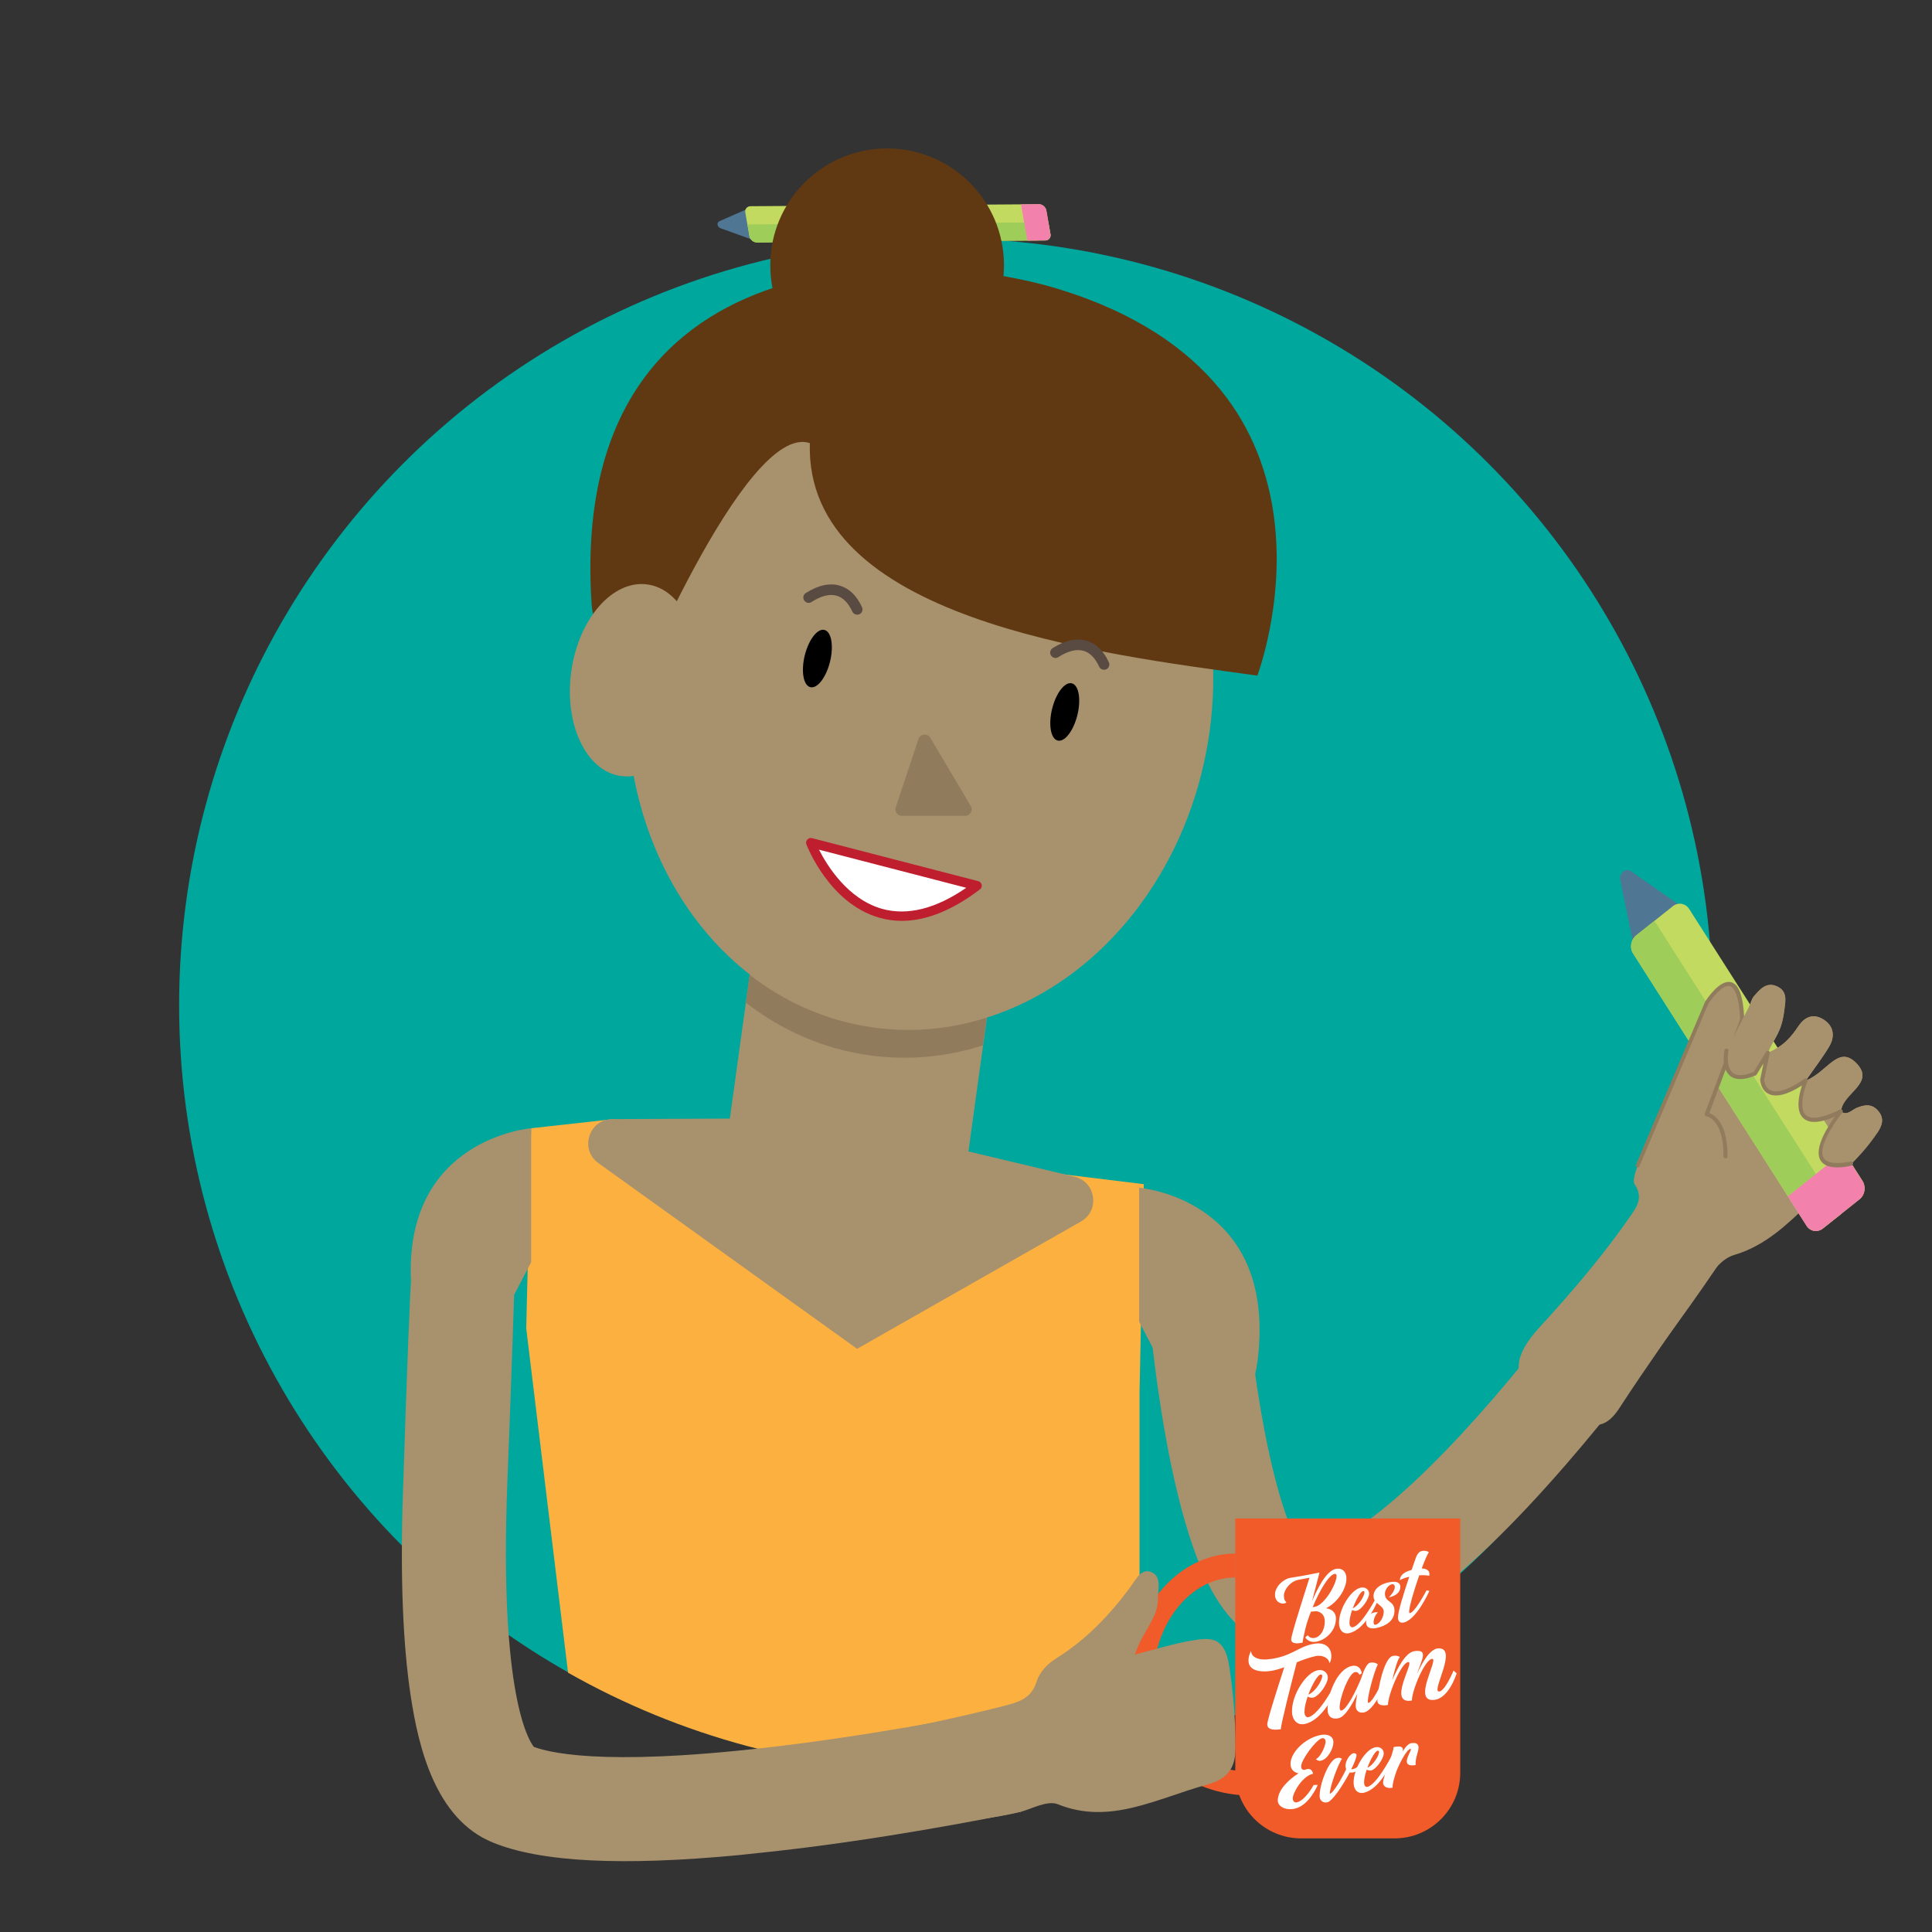 <?xml version="1.0" encoding="utf-8"?>
<!-- Generator: Adobe Illustrator 22.1.0, SVG Export Plug-In . SVG Version: 6.00 Build 0)  -->
<svg version="1.1" xmlns="http://www.w3.org/2000/svg" xmlns:xlink="http://www.w3.org/1999/xlink" x="0px" y="0px"
	 viewBox="0 0 1455 1455" style="enable-background:new 0 0 1455 1455;" xml:space="preserve">
<rect x="0" y="0" width="1455" height="1455" fill="#333333" stroke="none"/>
<style type="text/css">
	.st0{fill:#F7941D;}
	.st1{fill:#DABCAA;}
	.st2{fill:#00A9BB;}
	.st3{fill:#0098A8;}
	.st4{fill:#00A79D;}
	.st5{fill:#FFF200;}
	.st6{fill:#F5E0CD;}
	.st7{fill:#008C84;}
	.st8{fill:#C1B2A5;}
	.st9{fill:#F0D0B4;}
	.st10{fill:#543E36;}
	.st11{fill:#6A330D;}
	.st12{fill:#72594B;}
	.st13{fill:#A8916D;}
	.st14{fill:#F0BEB4;}
	.st15{fill:#754C29;}
	.st16{fill:#FFD883;}
	.st17{fill:#F15A29;}
	.st18{fill:none;stroke:#000000;stroke-width:6;stroke-linecap:round;stroke-miterlimit:10;}
	.st19{fill:none;stroke:#000000;stroke-width:7;stroke-linecap:round;stroke-miterlimit:10;}
	.st20{fill:none;stroke:#000000;stroke-width:8;stroke-linecap:round;stroke-miterlimit:10;}
	.st21{fill:none;stroke:#000000;stroke-width:3;stroke-linecap:round;stroke-miterlimit:10;}
	.st22{fill:#DAC8B9;}
	.st23{fill:#BBA294;}
	.st24{fill:#EF4136;}
	.st25{fill:#FEFEFE;}
	.st26{fill:#FBCF9E;}
	.st27{fill:#594A42;}
	.st28{fill:#BE1E2D;}
	.st29{fill:#FFFFFF;}
	.st30{fill:#808285;}
	.st31{fill:#48484A;}
	.st32{fill:#58595B;}
	.st33{fill:#666666;}
	.st34{fill:#4F7793;}
	.st35{fill:#C3DA60;}
	.st36{fill:#9FCD5A;}
	.st37{fill:#F282AC;}
	.st38{fill:#E6E7E8;}
	.st39{fill:#FBB040;}
	.st40{fill:#907C5D;}
	.st41{fill:#603913;}
	.st42{fill:#00AEEF;}
	.st43{fill:#AFB9D2;}
	.st44{fill:#969CB3;}
	.st45{fill:#D8DEEC;}
	.st46{fill:#F0F3FA;}
	.st47{fill:#FFD782;}
	.st48{fill:#FEC46F;}
	.st49{fill:#F16465;}
	.st50{fill:#D3555B;}
	.st51{fill:#41C7F2;}
	.st52{fill:#36BBED;}
	.st53{fill:#C4DC7B;}
	.st54{fill:#A6D16F;}
	.st55{fill:#A2D8CB;}
	.st56{fill:#7CCBBB;}
	.st57{fill:#D1D3D4;}
	.st58{fill:#ED1C24;}
	.st59{fill:#5B2A02;}
	.st60{fill:#F1CF9C;}
	.st61{fill:#262262;}
	.st62{fill:#D2B693;}
	.st63{opacity:0.38;fill:#27AAE1;}
	.st64{fill:#2B3990;}
	.st65{fill:#A7A9AC;}
	.st66{fill:#6D6E71;}
	.st67{fill:#343B6F;}
	.st68{fill:#F1F0F0;}
	.st69{fill:#F1AE5B;}
	.st70{fill:#F9DF74;}
	.st71{fill:#5A98D1;}
	.st72{fill:#494C80;}
	.st73{fill:#EF487D;}
	.st74{fill:#39B54A;}
	.st75{fill:#FBB15F;}
	.st76{fill:#79684D;}
	.st77{fill:#BCE6FB;}
	.st78{fill:#94D9F8;}
	.st79{fill:#DA1C5C;}
	.st80{fill:#48342C;}
	.st81{fill:#D8D9DA;}
	.st82{fill:#414042;}
	.st83{fill:#000834;}
	.st84{fill:#D9EEE5;}
	.st85{fill:#FDDB42;}
	.st86{fill:#8DC63F;}
	.st87{fill:#9BD7D5;}
	.st88{fill:#C9B099;}
	.st89{fill:#EAC679;}
	.st90{fill:#C4D7CF;}
	.st91{fill:#1B75BC;}
	.st92{fill:#009444;}
	.st93{fill:none;stroke:#39B54A;stroke-width:17;stroke-miterlimit:10;}
	.st94{fill:none;stroke:#A8916D;stroke-width:74;stroke-miterlimit:10;}
	.st95{fill:none;stroke:#F1CF9C;stroke-width:75;stroke-miterlimit:10;}
	.st96{fill:none;stroke:#0098A8;stroke-width:74;stroke-miterlimit:10;}
	.st97{fill:none;stroke:#00A9BB;stroke-width:74;stroke-miterlimit:10;}
	.st98{fill:none;stroke:#F5E0CD;stroke-width:74;stroke-miterlimit:10;}
	.st99{fill:none;stroke:#F5E0CD;stroke-width:72;stroke-miterlimit:10;}
	.st100{fill:none;stroke:#594A42;stroke-width:8;stroke-linecap:round;stroke-miterlimit:10;}
	.st101{fill:none;stroke:#BE1E2D;stroke-width:8;stroke-linecap:round;stroke-miterlimit:10;}
	.st102{fill:none;stroke:#48484A;stroke-width:11;stroke-miterlimit:10;}
	.st103{fill:#FFFFFF;stroke:#BE1E2D;stroke-width:7;stroke-linecap:round;stroke-linejoin:round;stroke-miterlimit:10;}
	.st104{fill:none;stroke:#F15A29;stroke-width:18;stroke-miterlimit:10;}
	.st105{fill:#A8916D;stroke:#907C5D;stroke-width:3;stroke-linecap:round;stroke-linejoin:round;stroke-miterlimit:10;}
	.st106{fill:none;stroke:#907C5D;stroke-width:3;stroke-linecap:round;stroke-linejoin:round;stroke-miterlimit:10;}
	.st107{fill:#FFFFFF;stroke:#000000;stroke-width:7;stroke-linecap:round;stroke-linejoin:round;stroke-miterlimit:10;}
	.st108{fill:none;stroke:#2B3990;stroke-width:15;stroke-miterlimit:10;}
</style>
<g id="Layer_1">
</g>
<g id="heads">
	<g>
		<circle class="st4" cx="712.3" cy="757" r="577.4"/>
		<g>
			<path class="st34" d="M565.7,180.2l-23-8.3c-2.6-0.9-3.2-4.3-0.9-5.3l20-8.8L565.7,180.2z M565.7,180.2"/>
			<path class="st35" d="M570,182.6l217.2-1.5c2.6,0,4.4-2.2,3.9-4.8l-3.1-17.8c-0.5-2.6-3-4.7-5.6-4.7l-217.2,1.5
				c-2.6,0-4.4,2.2-3.9,4.8l3.1,17.8C564.9,180.5,567.4,182.6,570,182.6L570,182.6z M570,182.6"/>
			<path class="st36" d="M570,182.6l217.2-1.5c2.6,0,4.4-2.2,3.9-4.8l-1.6-8.9L562.9,169l1.6,8.9C564.9,180.5,567.4,182.6,570,182.6
				L570,182.6z M570,182.6"/>
			<path class="st37" d="M773.7,181.2l13.5-0.2c2.6,0,4.4-2.2,3.9-4.8l-3.1-17.8c-0.5-2.6-3-4.7-5.6-4.7l-13.5,0.2L773.7,181.2z
				 M773.7,181.2"/>
		</g>
		<path class="st39" d="M400,849.7l-3.7,150.7l31.5,259.3c84,47.6,181,74.8,284.4,74.8c50.5,0,99.4-6.5,146-18.6v-267.7l3.2-156.4
			l-400.3-48.9L400,849.7z"/>
		
			<rect x="558.1" y="718.3" transform="matrix(0.991 0.137 -0.137 0.991 113.706 -81.329)" class="st13" width="181.3" height="137.1"/>
		
			<ellipse transform="matrix(0.137 -0.991 0.991 0.137 81.817 1135.978)" class="st13" cx="692.7" cy="521" rx="255.2" ry="219.9"/>
		<path class="st40" d="M561.7,755.1c26.9,20.9,58.4,34.9,93.2,39.7c29.3,4,58.1,1.2,85.3-7.5l2.9-20.9c-27.2,8.6-56,11.5-85.3,7.4
			c-34.8-4.8-66.4-18.8-93.2-39.7L561.7,755.1z"/>
		<path class="st41" d="M609.9,333.7c-3.9,132,215.7,158.4,337,175.1c0,0,83.7-219.7-150-291.2C695.5,186.5,426.4,173,445.6,455.7
			c1.4,20.5,27.3,77.4,27.3,77.4S560.9,317.3,609.9,333.7z"/>
		<circle class="st41" cx="668.1" cy="199.8" r="88"/>
		
			<ellipse transform="matrix(0.137 -0.991 0.991 0.137 -95.482 915.11)" class="st13" cx="477.3" cy="512.3" rx="72.8" ry="47.8"/>
		<ellipse transform="matrix(0.239 -0.971 0.971 0.239 90.029 1186.463)" cx="801.6" cy="535.8" rx="22.2" ry="9.8"/>
		<ellipse transform="matrix(0.239 -0.971 0.971 0.239 -12.727 975.064)" cx="615.4" cy="495.6" rx="22.2" ry="9.8"/>
		<path class="st27" d="M645.5,462.9c-1.5,0-3-0.9-3.6-2.3c-3-6.5-6.9-10.5-11.6-11.9c-5.3-1.6-11.6-0.1-18.9,4.5l-0.3,0.2
			c-1.9,1.2-4.3,0.6-5.5-1.3c-1.2-1.9-0.6-4.3,1.3-5.5l0.3-0.2c9.3-5.8,17.9-7.6,25.4-5.3c7,2.1,12.6,7.5,16.6,16.2
			c0.9,2,0,4.4-2,5.3C646.7,462.8,646.1,462.9,645.5,462.9z"/>
		<path class="st27" d="M831.4,504.4c-1.5,0-3-0.9-3.6-2.3c-3-6.5-6.9-10.5-11.6-11.9c-5.3-1.6-11.6-0.1-18.9,4.5l-0.3,0.2
			c-1.9,1.2-4.3,0.6-5.5-1.3c-1.2-1.9-0.6-4.3,1.3-5.5l0.3-0.2c9.3-5.8,17.9-7.6,25.4-5.3c7,2.1,12.6,7.5,16.6,16.2
			c0.9,2,0,4.4-2,5.3C832.5,504.3,832,504.4,831.4,504.4z"/>
		<path class="st40" d="M674.6,608l17.1-51.4c1.3-4,6.8-4.6,8.9-1l30.5,51.4c1.9,3.3-0.4,7.4-4.2,7.4h-47.6
			C675.9,614.5,673.5,611.2,674.6,608z"/>
		<g>
			<path class="st29" d="M610.6,634.7c0,0,37.8,98.6,125.2,32.4L610.6,634.7z"/>
			<path class="st28" d="M679.1,693.5c-5.8,0-11.5-0.8-17-2.4c-37.4-10.7-54.1-53.4-54.8-55.2c-0.5-1.2-0.2-2.6,0.7-3.6
				s2.2-1.4,3.5-1.1l125.2,32.4c1.3,0.3,2.3,1.4,2.6,2.7c0.3,1.3-0.2,2.7-1.3,3.5C717.2,685.6,697.5,693.5,679.1,693.5z
				 M616.8,639.9c6.1,12,21.6,37.1,47.3,44.5c19.1,5.4,40.5,0.1,63.6-15.8L616.8,639.9z"/>
		</g>
		<path class="st13" d="M549.6,842.4l-88.4,0.4c-17.7,0.1-24.9,22.8-10.6,33.1l194.9,139.9l168.6-95.9c14.4-8.2,11.3-29.8-4.8-33.7
			l-80.2-19.1L549.6,842.4z"/>
		<path class="st13" d="M557.3,1397c-89,8.5-150.3,5.4-186.4-9.5c-42.9-17.6-55.7-71.4-61.6-110.3c-5.9-38.8-7.9-89.7-5.9-151.2
			c3.3-102.6,5.6-157.2,6.2-161.3l77.6,10.5c-0.1,1.1-1.4,47.2-5.1,141.2c-6.3,160.6,16.4,194.9,20,199.2
			c15.1,5.6,62.9,15.2,198.3-2.3c80.5-10.4,151.7-25.4,152.4-25.5l16.2,76.6c-3,0.6-74.5,15.7-158,26.5
			C592,1393.3,574.2,1395.3,557.3,1397z M402.5,1316.1L402.5,1316.1L402.5,1316.1z M387.1,975.2l-38.8-5.2L387.1,975.2
			C387.1,975.2,387.1,975.2,387.1,975.2L387.1,975.2z"/>
		<path class="st13" d="M400,849.7c0,0-95.5,7.5-90.5,115.1c5,107.6,77.6,10.5,77.6,10.5l12.9-24.7V849.7z"/>
		<path class="st13" d="M857.9,894.5c0,0,95.5,7.5,90.5,115.1c-5,107.6-77.6,10.5-77.6,10.5l-12.9-24.7V894.5z"/>
		<path class="st13" d="M981.4,1242.5c-7.2,0-14.1-0.8-20.9-2.5c-34.7-8.6-50.7-46.7-56-59.2c-8.4-20-16-46.2-22.6-78
			c-10.8-52.1-15.3-101.9-15.5-103.9l73.7-6.6c0.1,0.8,3.8,41.3,12.2,85.1c12.3,63.9,24.8,85.3,29.2,91.1
			c6.4-0.1,22.4-3.4,52.4-26.1c26.3-20,56.8-50,90.7-89.2c59-68.3,107.1-140.3,107.5-141.1l61.6,41c-2.1,3.1-51.1,76.7-113.2,148.5
			C1098,1197,1034,1242.5,981.4,1242.5z M903.2,995.5l36.8-3.3c0,0,0,0,0,0L903.2,995.5z"/>
		<path class="st17" d="M941.7,1352.2c-45,0-91.5-31.8-91.5-85c0-53.6,36-97.2,80.2-97.2v18c-34.3,0-62.2,35.5-62.2,79.2
			c0,25,12.6,40.6,23.2,49.3c13.7,11.2,32,17.7,50.3,17.7V1352.2z"/>
		<path class="st13" d="M854.7,1246c15.8-4,28.1-7.8,40.7-10.1c15.7-2.8,26.9-4.6,30.5,19.8c3,20.5,4.6,40.1,4.6,60.7
			c0,16.6-7.5,23.8-21.4,27.6c-37.7,10.3-73.2,30.7-112.4,14.8c-7.8-3.2-20,3.6-27.7,5.6c-40,10-78,6.4-117.4,18.3
			c-19.7,5.9-28.1-2.8-35.2-17.8c-0.3-0.6-0.5-1.4-0.7-2c-14.7-38.8-11.7-46.2,28.5-53.9c37.6-7.2,75-14.9,112.1-24.3
			c10.9-2.8,20.4-5.6,24.3-18.1c2.4-7.6,8.3-13.6,15.2-17.9c22.4-14,40.2-32.7,55.7-53.8c4-5.4,8.2-14.6,16.3-10.6
			c7,3.5,4.2,12.6,4.3,19.8C872,1219,860.4,1228.6,854.7,1246z"/>
		<path class="st17" d="M1050.2,1384.5h-70.3c-27.4,0-49.6-22.2-49.6-49.6v-191.3h169.4v191.3
			C1099.8,1362.3,1077.6,1384.5,1050.2,1384.5z"/>
		<g>
			<g>
				<path class="st29" d="M998.6,1211.2c3.6,0.4,7.5,2.5,7.5,7.8c0,8.6-7,15.8-14.5,17.3c-6.3,1.3-8.6-3.2-8.6-3.2
					c0.6-0.5,1.3-1.1,1.9-1.6c0,0,1.4,2.7,5.2,2c4.4-0.9,7.6-5.9,7.6-12.5c0-7.2-6.5-7.6-6.5-7.6c0,0,0,0,0,0
					c-1.7,0.2-3,0.3-3.9,0.3c-1.9,4.8-3.4,9.4-4.3,13.2c-1.2,5.2-2,9.1-2,10.2c-3.3,0.6-8.6,1.4-8.6-2.6c0-3.5,11.6-39.3,13.8-46.3
					c-2.6,0.5-6,1.1-8,1.5c-6.7,1.1-11.3,7.9-11.3,11.8c0,3.1,0.8,4.2,1.9,5.2c-1.9,2.2-8.6,0.8-8.6-5.7c0-6.5,6.9-12,11.4-12.7
					c4.5-0.7,9.2-1.4,22.1-4c0,0-2.7,10.2-5.6,21.6c3.8-9.1,10.5-22.6,17.6-24.3c5.4-1.2,8.3,2.4,8.3,7.2
					C1014,1196.5,1007.5,1206.8,998.6,1211.2z M1006.6,1186.7c0-0.9-0.6-1.6-1.6-1.4c-4.5,1-11.4,13-16.4,25c0.4,0,1,0,1.7-0.2
					C997.3,1208.8,1006.6,1193.1,1006.6,1186.7z"/>
				<path class="st29" d="M1038.5,1203.4c0,0-8.8,23.3-22.3,26.5c-4.7,1.1-7.8-2.3-7.8-7.6c0-10.7,8.9-24.9,16.2-26.6
					c4-0.9,6.5,1.8,6.5,4.4c0,4-5.6,12.1-9.4,13c-1.4,0.3-2.7-0.2-3.4-0.6c-1.2,3.5-2,7-2,9.7c0,2.5,1.2,3.5,2.5,3.3
					c6.9-1.6,17.6-22.3,17.6-22.3C1037.1,1203.2,1037.8,1203.3,1038.5,1203.4z M1018.8,1211.2c4.5-1.9,8.8-9.4,8.8-12
					c0-0.6-0.5-1.1-1.2-0.9C1024.6,1198.7,1021.2,1204.7,1018.8,1211.2z"/>
				<path class="st29" d="M1048.3,1193.1c-2.7,0.5-5.3,4-5.3,7.1c0,6.8,7.2,5.1,7.2,12.8c0,7.8-6.6,11.5-13.3,13
					c-5.1,1.1-8.1-0.3-8.1-4.4c0-2.9,2.7-7.9,8.9-7.4c-3.8,4.1-4.1,10-1.8,9.4c3.3-0.7,6.2-5.7,6.2-9.8c0-5.1-7.7-5.7-7.7-11.8
					c0-4.7,4.3-8.9,11.4-10.3c6.8-1.4,8.8,0.6,8.8,3.5c0,3.7-3.1,6.7-8.7,7.8C1052,1196.9,1051,1192.6,1048.3,1193.1z"/>
				<path class="st29" d="M1076.5,1198.1c0,0-9.7,22.1-19.7,23.9c-2.4,0.4-4-1-4-3.8c0-4.5,4.4-18.5,8.5-30.7c-5.5,1.2-7,2.6-7,2.6
					c0-1.9,0.6-5.6,8.8-7.8c1.1-3.3,2.2-6.4,3.1-8.9c1.5-4.3,3.5-5.2,4.9-5.4c3.8-0.5,5,1.1,5,1.1c-1,1.1-3.1,6-5.4,12.1
					c7.5,0.3,5.6,5.6,5.6,5.6c0,0-2.1-0.8-7.5-0.4c-3.8,10.9-7.6,23.7-7.6,27.7c0,0.5,0.4,0.8,0.7,0.7c3.9-0.7,12.5-17.2,12.4-17.1
					C1075.1,1197.9,1075.8,1198,1076.5,1198.1z"/>
				<path class="st29" d="M1001.1,1252.6c0-3.5-4.6-6.5-10.2-5.4c-4.8,1-9.6,2.8-14.3,4.7c-3.8,14.7-12,46.6-12,50.4
					c-4,0.5-10.2,1-10.2-3.7c0-3.4,8.3-29.1,12.8-43c-4.3,1.6-8.6,2.8-12.8,3.1c-21.4,1.1-12.2-15.6-12.2-15.4c0,3.6,3.6,7,12.2,6.4
					c17.9-1.7,22.8-9.4,34.4-11.6C1003.9,1235,1004.2,1249,1001.1,1252.6z"/>
				<path class="st29" d="M1008.9,1267.2c0-0.1-10.5,28.2-26.6,31.2c-5.6,1-9.3-3.3-9.3-9.7c0-12.7,10.6-29,19.3-30.8
					c4.8-1,7.7,2.2,7.7,5.4c0,4.8-6.6,14.3-11.2,15.2c-1.6,0.3-3.2-0.3-4-0.8c-1.4,4.1-2.4,8.3-2.4,11.5c0,3,1.4,4.3,2.9,4
					c8.2-1.5,21-26.3,21-26.3C1007.2,1267,1008,1267.1,1008.9,1267.2z M985.3,1276.2c5.4-2,10.5-10.9,10.5-14c0-0.8-0.5-1.3-1.4-1.1
					C992.3,1261.5,988.2,1268.6,985.3,1276.2z"/>
				<path class="st29" d="M1046.6,1260.6c0,0-10,26.8-19.2,29c-3.6,0.8-6.4-1-6.4-4.9c0-2.1,0.4-5.4,1.2-9.1
					c-3.3,7-9,17.3-14.1,18.4c-4.9,1.1-8.3-1.1-8.3-6.6c0-11.8,7.3-30.2,18-32.7c7-1.6,7.8,5.5,7.8,5.5c-0.6,0.4-1.2,0.8-1.8,1.1
					c0,0-0.9-2.6-3.5-2c-4.6,1.1-11.4,19.2-11.4,26.3c0,2.3,0.7,2.8,1.4,2.6c4-0.9,11.1-15,14.9-24.5c0.5-1.6,1.1-3,1.6-4.4
					c0.1-0.3,0.2-0.7,0.3-1c0.2-0.4,0.4-0.8,0.6-1.1c1.3-2.8,2.7-4.7,4.1-5c3.7-0.8,5.9,1.3,5.9,1.3c-2.9,4.8-9.4,29.6-7.1,29
					c4.1-1,13.4-22.4,13.4-22.3C1045,1260.4,1045.8,1260.5,1046.6,1260.6z"/>
				<path class="st29" d="M1097,1260.2c0,0-5.7,19-17,20c-16.9,1.8,4-31.5-1.5-30.9c-5.4,0.5-15,23.3-15.2,31.2c0,0.1,0,0.1,0,0.2
					c0,0,0,0,0,0c0,0,0,0,0,0c0,0,0,0,0,0c-19.1,3.2,2.7-29.9-2.8-29c-5.5,0.9-15.2,24.7-15.2,32.3c0,0,0,0,0,0c-4,0.8-8,0.3-8-3.3
					c0-7.6,5-32.2,11.6-33.6c3.6-0.7,5.3,0.8,5.3,0.8c-1.7,2-3.9,9.6-5.7,17.5c3.8-8.9,10-20.9,16.6-21.9c10.7-1.5,6,5.5,1.9,17.5
					c3.8-8.5,9.7-19.1,16-19.6c15.7-1-5.7,33,0.9,32.5c4.5-0.4,10.8-15.9,10.8-15.8C1095.5,1258.8,1096.2,1259.5,1097,1260.2z"/>
				<path class="st29" d="M1004.2,1312.1c0,4.6-4.1,12.8-9.5,13.9c-2.4,0.5-3.7-1.3-3.7-1.3c2.8-0.6,7.3-9.2,7.3-13.2
					c0-1.5-1-2.8-2.7-2.4c-4.5,1-15.7,16.3-15.7,21.1c0,1.8,0.7,2.8,2.7,2.7c0.7-0.3,1.4-0.5,2-0.6c3.6-0.7,4.3,3.5,4.3,3.5
					c-7.9,1.6-15.3,14.2-15.3,18.6c0,2.2,1.4,3.2,2.8,3c6.5-1.1,12.9-13.1,12.9-13.1c1,0,2.1-0.1,3.1-0.1c0,0-6.5,16.2-18.2,18.1
					c-7.1,1.1-11.9-2.4-11.9-6.3c0-8.3,8.7-16.1,15.6-20.5c-3.2-0.6-6-2.8-6-7.1c0-8.5,10.5-19.2,22.3-21.7
					C999.9,1305.5,1004.2,1307.5,1004.2,1312.1z"/>
				<path class="st29" d="M1029.3,1326.9c0,0-4.7,6.6-10.2,7.9c-1,0.2-1.9,0.2-2.6,0c-5.3,10-13.1,21.7-16.8,22.5
					c-3.5,0.8-5.9-1.6-5.9-4.6c0-9.5,7-27.3,12.9-28.7c2.9-0.7,3.9,0.7,3.9,0.7c-2.6,3.3-9.1,20.6-9.1,26.2
					c2.8-0.6,9.8-13,12.3-18.5c-0.3-0.7-0.5-1.5-0.5-2.4c0-4.2,3.4-9,5.9-9.6c1.4-0.3,2.4,0.5,2.4,1.3c0,1.9-1.6,6-4,10.8
					c0.4,0,0.9-0.1,1.4-0.2c4.5-1.1,8.7-6.7,8.6-6.7C1028.2,1326.1,1028.8,1326.5,1029.3,1326.9z"/>
				<path class="st29" d="M1049.5,1323.8c0,0-8.8,23.1-22.3,26.3c-4.7,1.1-7.8-2.3-7.8-7.6c0-10.7,8.9-25,16.2-26.6
					c4-0.9,6.5,1.8,6.5,4.5c0,4-5.6,12-9.4,12.9c-1.4,0.3-2.7-0.2-3.4-0.6c-1.2,3.5-2,7-2,9.7c0,2.5,1.2,3.6,2.5,3.3
					c6.9-1.6,17.6-22.1,17.6-22.1C1048.1,1323.6,1048.8,1323.7,1049.5,1323.8z M1029.8,1331.3c4.5-1.9,8.8-9.3,8.8-11.9
					c0-0.6-0.5-1.1-1.2-0.9C1035.6,1318.9,1032.1,1324.9,1029.8,1331.3z"/>
				<path class="st29" d="M1066.1,1329.3c-14,2.2-1-12.7-4-12.2c-2.9,0.5-8.8,12.2-10.7,17.6c-1.5,4.5-2.8,8.8-2.6,11.6
					c-4.3,0.9-7.1-0.9-7.2-3.6c-0.2-4.5,8.1-23.1,7.9-26.9c0,0,6.8-1.9,7,1.6c0,0.5,0,1-0.1,1.6c2-3.3,4.3-5.9,6.4-6.2
					c4-0.6,5.3,0.7,5.5,3C1068.5,1319,1065.8,1323.5,1066.1,1329.3z"/>
			</g>
		</g>
		<path class="st13" d="M1331.4,792.9c12.6-5.3,18-12.7,23.2-20.3c4.6-6.8,11.2-9.7,19.1-4.5c7.8,5.2,7.9,13,4.1,19.7
			c-4.4,7.7-10,14.8-17.8,26c16.1-6.3,24.1-26.8,37.7-13.4c15.6,15.5-10.6,22.9-11.2,36.9c4.9,2.9,7.9-1.3,11.6-2.8
			c5.8-2.5,11.6-3.6,16.5,2.3c4.8,5.7,2.7,11.1-0.6,16.1c-13.8,21-33.8,36.4-51.7,53.5c-16.3,15.6-32.6,31.7-56.2,38.7
			c-9.5,2.8-15.8,11.8-21.5,20.2c-21.6,31.8-44.1,62.9-65,95.1c-8.7,13.4-18.1,17-33.2,7.3c-3.2-2.1-7.1-3.2-10.6-4.9
			c-37-17.7-41.5-35.8-16.3-63.3c24.5-26.7,48-54.2,68.6-84c5.1-7.3,9.4-14,2.9-23.7c-5.6-8.4,33.3-76.9,42.3-75.6
			c7.2,1.1,8.3,4,11.9-1.4c21-31.4,13.6-22.3,31.5-55.3c1.7-3.1,2.3-7,4.6-9.5c4.2-4.7,8.9-10.5,16.7-7.2c8.5,3.6,6.7,11.1,5.9,17.5
			C1341.7,777.8,1336.7,780.6,1331.4,792.9z"/>
		<g>
			<path class="st34" d="M1229.6,708.6l-9.4-45.9c-1-5.1,4.2-9.3,8.2-6.5l35.8,25L1229.6,708.6z M1229.6,708.6"/>
			<path class="st35" d="M1229.9,718.1l130.7,205c2.7,4.3,8.3,5.2,12.3,2l27.5-21.9c4.1-3.2,5.1-9.3,2.4-13.7l-130.7-205
				c-2.8-4.3-8.3-5.2-12.3-2l-27.5,21.9C1228.2,707.7,1227.1,713.8,1229.9,718.1L1229.9,718.1z M1229.9,718.1"/>
			<path class="st36" d="M1229.9,718.1l130.7,205c2.7,4.3,8.3,5.2,12.3,2l13.8-10.9L1246,693.5l-13.8,10.9
				C1228.2,707.7,1227.1,713.8,1229.9,718.1L1229.9,718.1z M1229.9,718.1"/>
			<path class="st37" d="M1346.4,901l14.1,22.2c2.8,4.3,8.3,5.2,12.3,2l27.5-21.9c4.1-3.2,5.1-9.3,2.4-13.7l-14.2-22.2L1346.4,901z
				 M1346.4,901"/>
		</g>
		<g>
			<path class="st13" d="M1233.5,877.7l51.9-122.4c0,0,24.6-39.4,26.8,12.5l-26.8,71.4c0,0,14.4,1.9,14.2,31.7"/>
			<path class="st40" d="M1233.5,879.2c-0.2,0-0.4,0-0.6-0.1c-0.8-0.3-1.1-1.2-0.8-2l51.9-122.4c0-0.1,0.1-0.1,0.1-0.2
				c1.1-1.8,11-17.1,19.6-14.8c6,1.6,9.2,10.7,9.9,28c0,0.2,0,0.4-0.1,0.6l-26.2,69.9c4.1,1.6,13.9,7.9,13.7,32.7
				c0,0.8-0.7,1.5-1.5,1.5c0,0,0,0,0,0c-0.8,0-1.5-0.7-1.5-1.5c0.2-28.2-12.7-30.2-12.9-30.2c-0.5-0.1-0.9-0.3-1.1-0.7
				s-0.3-0.9-0.1-1.3l26.6-71.1c-0.9-20.1-5.2-24.2-7.7-24.9c-5.5-1.5-13.5,9.1-16.3,13.4l-51.9,122.3
				C1234.7,878.8,1234.1,879.2,1233.5,879.2z"/>
		</g>
		<path class="st13" d="M1300.2,791.2c0,0-5.9,28.8,21.5,17.4l9.7-15.7l-4.3,20.4c0,0,0.8,22.7,32.9,0.5c0,0-19.5,46,26.5,23.4
			c0,0-39.4,48.3,7.6,39.4l19.9-23.8c3.3-5.1,5.4-10.4,0.6-16.1c-4.9-5.8-10.6-4.8-16.5-2.3c-3.7,1.6-6.7,5.8-11.6,2.8
			c0.5-14,26.8-21.4,11.2-36.9c-13.5-13.4-21.6,7.2-37.7,13.4c7.8-11.2,13.3-18.3,17.8-26c3.9-6.7,3.7-14.5-4.1-19.7
			c-7.9-5.2-14.4-2.3-19.1,4.5c-5.2,7.6-10.6,15-23.2,20.3c5.3-12.3,10.4-15.1,12.4-32.7c0.8-6.4,2.5-13.9-5.9-17.5
			c-7.8-3.3-12.5,2.5-16.7,7.2c-2.3,2.5-2.9,6.4-4.6,9.5"/>
		<path class="st40" d="M1383.9,879.2c-6.5,0-10.8-1.8-12.9-5.4c-5.1-8.5,5-24.7,10.8-32.8c-11.6,4.9-19.4,5.2-23.8,1
			c-6-5.6-3.1-17.9-0.9-24.5c-11.1,7-19.5,9.1-25.2,6.3c-5.9-3-6.2-10.2-6.3-10.5c0-0.1,0-0.2,0-0.4l2.5-12l-5.2,8.4
			c-0.2,0.3-0.4,0.5-0.7,0.6c-8.7,3.6-15.2,3.7-19.3,0.3c-6.9-5.7-4.3-18.8-4.2-19.3c0.2-0.8,1-1.3,1.8-1.2c0.8,0.2,1.3,1,1.2,1.8
			c0,0.1-2.3,11.9,3.2,16.4c3.2,2.6,8.5,2.4,15.8-0.6l9.4-15.3c0.4-0.6,1.2-0.9,1.8-0.6c0.7,0.3,1.1,1,0.9,1.7l-4.2,20.2
			c0.1,0.9,0.7,5.8,4.6,7.7c3.6,1.8,11,1.7,25.9-8.6c0.5-0.4,1.3-0.4,1.8,0.1c0.5,0.4,0.7,1.1,0.4,1.7c-2.3,5.3-6.9,20.3-1.4,25.5
			c3.9,3.7,12.9,2.3,25.8-4.1c0.6-0.3,1.4-0.1,1.8,0.4c0.4,0.6,0.4,1.3,0,1.9c-5.5,6.8-18.9,26.2-14.1,34.1
			c2.3,3.9,9.4,4.9,20.3,2.8c0.8-0.2,1.6,0.4,1.8,1.2c0.2,0.8-0.4,1.6-1.2,1.8C1390.4,878.8,1386.9,879.2,1383.9,879.2z"/>
	</g>
</g>
</svg>
